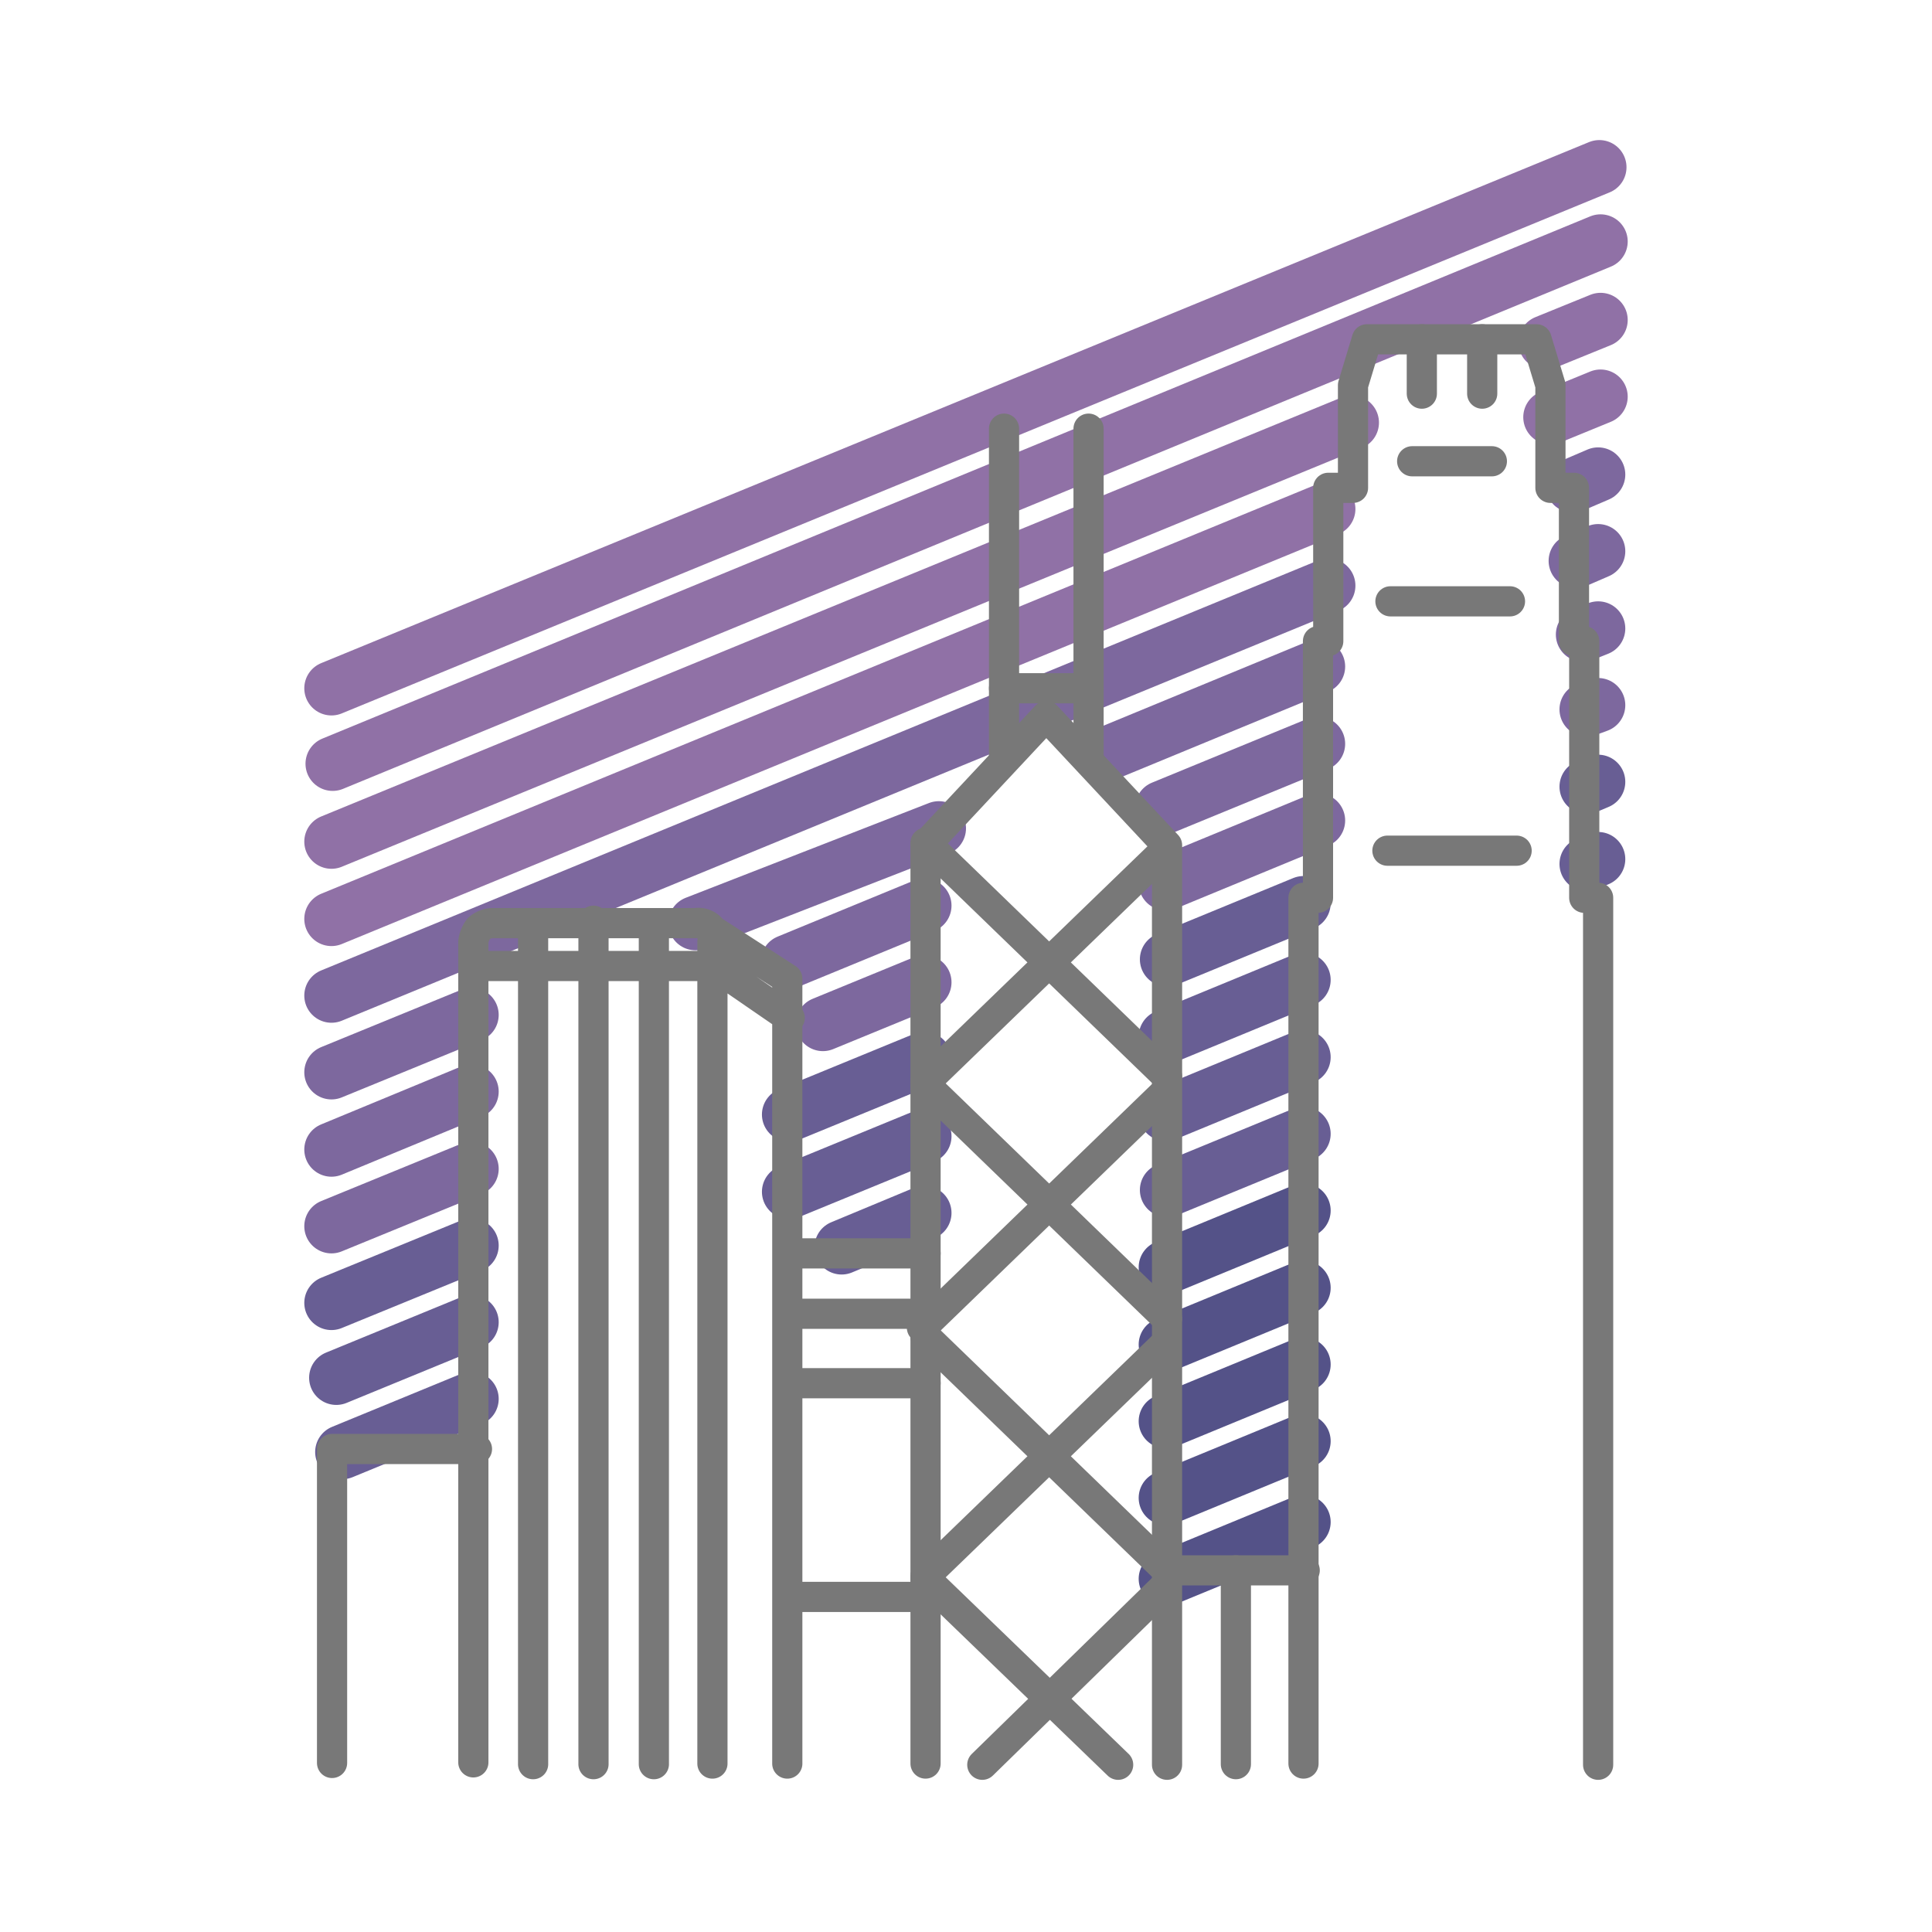 <svg xmlns="http://www.w3.org/2000/svg" viewBox="0 0 32 32">
  <g fill="none" stroke-linecap="round" stroke-linejoin="round">
    <g stroke="#545288" stroke-width=".9">
      <line x1="19.31" y1="23.54" x2="21.59" y2="22.6"/>
      <line x1="21.59" y1="23.87" x2="19.31" y2="24.81"/>
      <line x1="21.59" y1="25.21" x2="19.31" y2="26.15"/>
      <line x1="19.31" y1="22.27" x2="21.59" y2="21.33"/>
      <line x1="21.59" y1="20.05" x2="19.31" y2="20.99"/>
    </g>
    <g stroke="#7D689E" stroke-width=".9">
      <line x1="13.63" y1="16.96" x2="15.31" y2="16.27"/>
      <line x1="13.05" y1="15.93" x2="15.31" y2="15"/>
      <line x1="15.55" y1="13.72" x2="11.52" y2="15.29"/>
      <line x1="5.49" y1="20.31" x2="7.81" y2="19.36"/>
      <line x1="5.49" y1="19.04" x2="7.81" y2="18.08"/>
      <line x1="5.49" y1="17.76" x2="7.81" y2="16.81"/>
      <line x1="26.05" y1="8.04" x2="26.47" y2="7.86"/>
      <line x1="26.47" y1="9.13" x2="26.1" y2="9.29"/>
      <line x1="19.25" y1="13.38" x2="21.83" y2="12.32"/>
      <line x1="26.47" y1="11.68" x2="26.28" y2="11.75"/>
      <line x1="26.47" y1="10.41" x2="26.22" y2="10.51"/>
      <path d="M22,9.7,5.49,16.49"/>
      <line x1="19.31" y1="14.63" x2="21.83" y2="13.59"/>
      <line x1="21.83" y1="11.04" x2="18.39" y2="12.46"/>
    </g>
    <g stroke="#685E94" stroke-width=".9">
      <line x1="5.49" y1="21.58" x2="7.81" y2="20.63"/>
      <line x1="7.81" y1="21.9" x2="5.57" y2="22.82"/>
      <line x1="7.81" y1="23.17" x2="5.67" y2="24.05"/>
      <line x1="26.47" y1="14.23" x2="26.28" y2="14.31"/>
      <line x1="15.31" y1="18.82" x2="13.07" y2="19.74"/>
      <line x1="26.28" y1="13.03" x2="26.47" y2="12.95"/>
      <line x1="19.33" y1="19.71" x2="21.59" y2="18.78"/>
      <line x1="19.31" y1="18.45" x2="21.59" y2="17.51"/>
      <line x1="13.07" y1="18.46" x2="15.31" y2="17.54"/>
      <line x1="15.31" y1="20.09" x2="13.94" y2="20.66"/>
      <line x1="19.31" y1="17.17" x2="21.59" y2="16.23"/>
      <line x1="19.33" y1="15.89" x2="21.59" y2="14.96"/>
    </g>
    <g stroke="#9071A6" stroke-width=".9">
      <path d="M5.49,13.94,22.39,7"/>
      <path d="M5.49,11.4l21-8.63"/>
      <path d="M26.51,4l-21,8.65"/>
      <line x1="26.51" y1="5.3" x2="25.6" y2="5.67"/>
      <line x1="26.51" y1="6.57" x2="25.68" y2="6.91"/>
      <path d="M5.49,15.22,22,8.43"/>
    </g>
    <g stroke="#787878" stroke-width="0.5">
      <path d="M26.47,29.23V14.87h-.23V10.62h-.17V8.08h-.39V6.38l-.23-.76H22.64l-.23.76v1.7H22v2.54h-.17v4.25h-.24V29.21"/>
      <line x1="23.55" y1="6.52" x2="23.55" y2="5.62"/>
      <line x1="24.55" y1="6.52" x2="24.55" y2="5.62"/>
      <line x1="23.03" y1="9.96" x2="25.01" y2="9.96"/>
      <line x1="22.98" y1="14.09" x2="25.12" y2="14.09"/>
      <line x1="23.39" y1="7.64" x2="24.71" y2="7.64"/>
      <line x1="16.63" y1="7.1" x2="16.63" y2="12.57"/>
      <line x1="18.03" y1="7.1" x2="18.03" y2="12.57"/>
      <line x1="16.63" y1="11.4" x2="18.03" y2="11.4"/>
      <path d="M15.33,29.21V14l2-2.14,2,2.14V29.23"/>
      <line x1="15.33" y1="13.96" x2="19.33" y2="17.83"/>
      <line x1="15.33" y1="17.97" x2="19.33" y2="21.84"/>
      <line x1="15.33" y1="22.14" x2="19.33" y2="26.01"/>
      <path d="M15.33,26.15l3.19,3.08"/>
      <line x1="19.27" y1="14.11" x2="15.33" y2="17.92"/>
      <line x1="19.27" y1="18.12" x2="15.27" y2="21.99"/>
      <line x1="19.27" y1="22.29" x2="15.33" y2="26.1"/>
      <path d="M19.27,26.3l-3,2.93"/>
      <path d="M7.84,29.19c0-1.55,0-13.32,0-13.59a.45.45,0,0,1,.09-.22.36.36,0,0,1,.22-.09h3.37a.28.28,0,0,1,.28.12.3.3,0,0,1,0,.19V29.21m1.24,0v-13l-1.33-.86M7.84,16h4m1.24.86L11.83,16m-2-.75V29.22m1-13.93V29.22m-2-13.93V29.22"/>
      <path d="M5.5,29.2V24c0.8,0,1.6,0,2.4,0"/>
      <line x1="13.07" y1="20.76" x2="15.33" y2="20.76"/>
      <line x1="13.07" y1="21.76" x2="15.27" y2="21.76"/>
      <line x1="13.07" y1="22.91" x2="15.33" y2="22.91"/>
      <line x1="13.07" y1="26.45" x2="15.33" y2="26.45"/>
      <line x1="19.33" y1="26.01" x2="21.61" y2="26.01"/>
      <line x1="20.47" y1="26.01" x2="20.47" y2="29.22"/>
    </g>
  </g>
</svg>